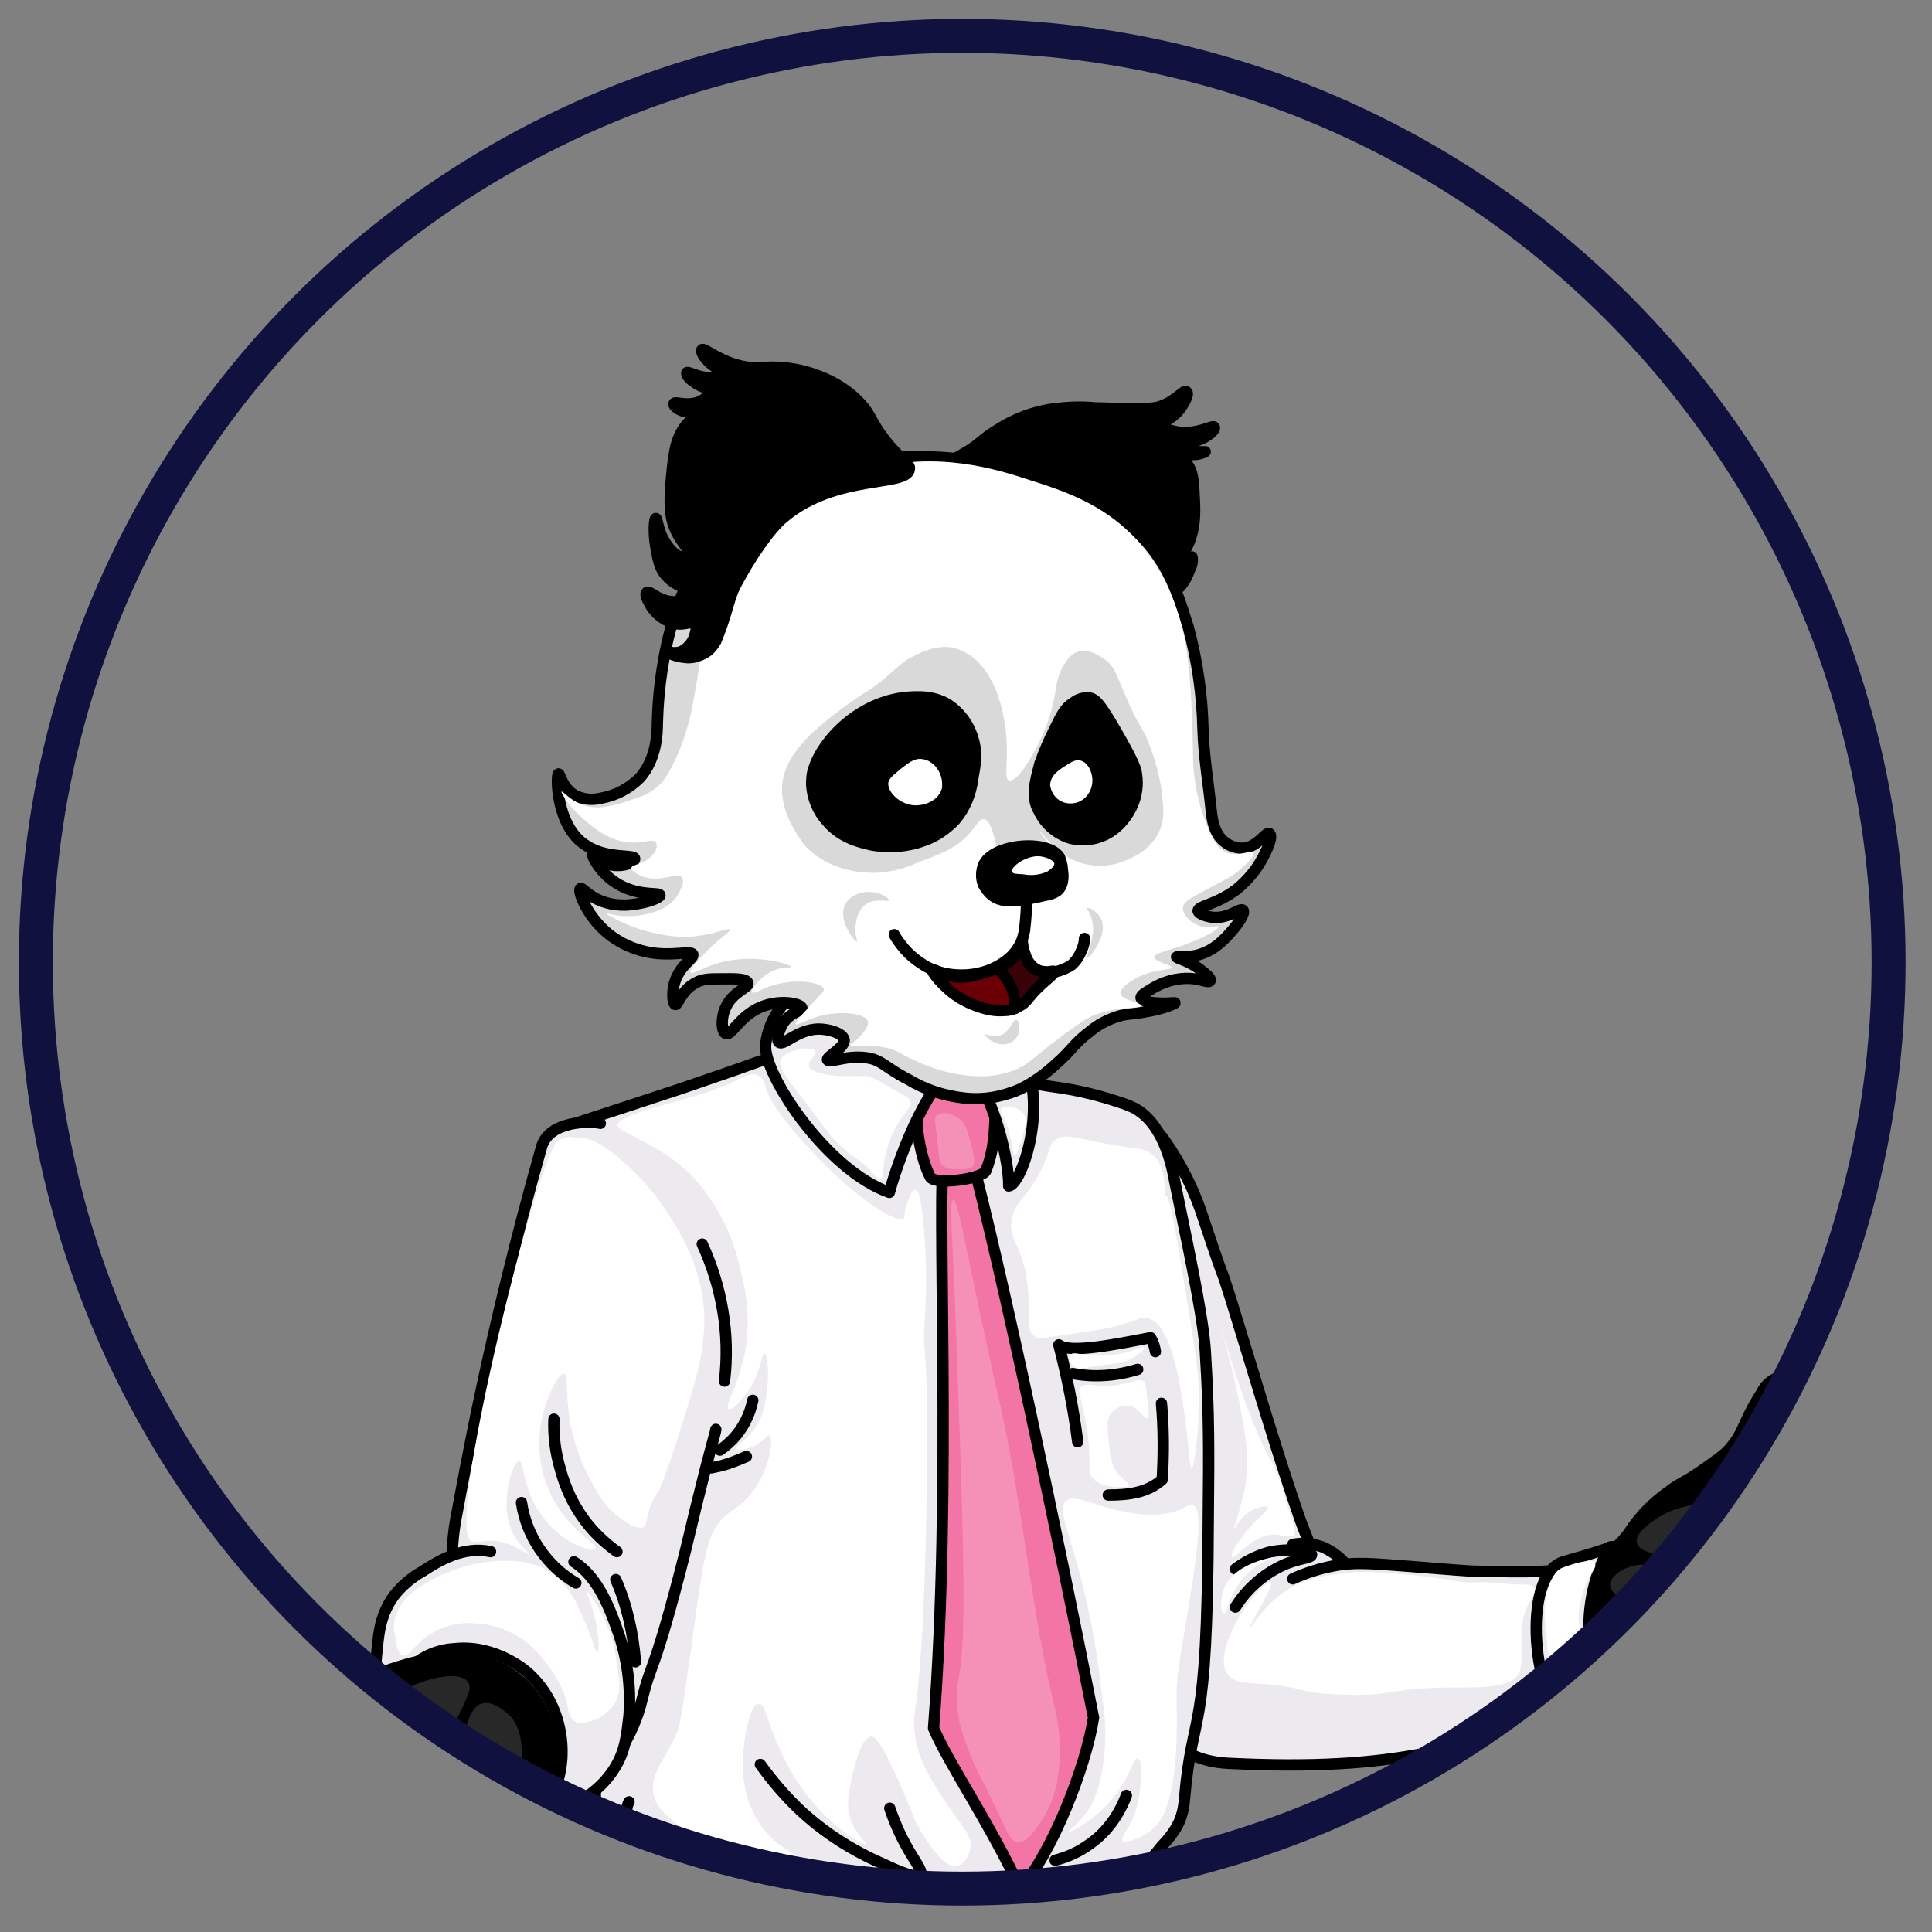 <?xml version="1.0" encoding="utf-8"?>
<!-- Generator: Adobe Illustrator 21.0.0, SVG Export Plug-In . SVG Version: 6.00 Build 0)  -->
<svg xmlns:xlink="http://www.w3.org/1999/xlink" version="1.1" id="Layer_1" xmlns="http://www.w3.org/2000/svg" x="0px" y="0px"
	 viewBox="0 0 512 512" style="enable-background:new 0 0 512 512;" xml:space="preserve">
<rect x="0" y="0" width="512" height="512" fill="#808080" stroke="none"/>
<style type="text/css">
	.st0{clip-path:url(#SVGID_2_);}
	.st1{stroke:#000000;stroke-width:3;stroke-miterlimit:10;}
	.st2{fill:#1F1923;stroke:#000000;stroke-width:3;stroke-linecap:round;stroke-linejoin:round;}
	.st3{fill:#3B2D42;stroke:#000000;stroke-width:3;stroke-linecap:round;stroke-linejoin:round;}
	.st4{fill:#282423;stroke:#000000;stroke-width:3;stroke-linecap:round;stroke-linejoin:round;}
	.st5{fill:#ACB5BF;stroke:#000000;stroke-width:3;stroke-miterlimit:10;}
	.st6{fill:#999999;stroke:#000000;stroke-width:3;stroke-linecap:round;stroke-linejoin:round;}
	.st7{fill:#EDEAEF;stroke:#000000;stroke-width:3;stroke-linecap:round;stroke-linejoin:round;}
	.st8{stroke:#000000;stroke-width:3;stroke-linecap:round;stroke-linejoin:round;}
	.st9{fill:#F275A5;stroke:#000000;stroke-width:3;stroke-linecap:round;stroke-linejoin:round;}
	.st10{fill:none;stroke:#000000;stroke-width:3;stroke-linecap:round;stroke-linejoin:round;}
	.st11{fill:#FFFFFF;stroke:#000000;stroke-width:3;stroke-linecap:round;stroke-linejoin:round;}
	.st12{fill:#D9D9D9;stroke:#000000;stroke-width:3;stroke-linecap:round;stroke-linejoin:round;}
	.st13{fill:#FFFFFF;}
	.st14{fill:#D9D9D9;}
	.st15{fill:#380208;}
	.st16{fill:#6A0006;}
	.st17{opacity:0.2;fill:#FFFFFF;enable-background:new    ;}
	.st18{opacity:5.000000e-02;fill:#FFFFFF;enable-background:new    ;}
	.st19{fill:#282828;}
	.st20{fill:none;stroke:#11113F;stroke-width:9;stroke-miterlimit:10;}
</style>
<g>
	<g>
		<defs>
			<circle id="SVGID_1_" cx="255.3" cy="256.8" r="242.2"/>
		</defs>
		<clipPath id="SVGID_2_">
			<use xlink:href="#SVGID_1_"  style="overflow:visible;"/>
		</clipPath>
		<g class="st0">
			<path class="st1" d="M243,792c-1.5,3.3,0.4,5-1.7,16.7c-0.7,4.4-1.5,7-2,13.1c-0.9,8.3-0.4,10.6,0.2,12c1.5,3.3,3.9,6.1,7,8
				c3,1.7,6.5,2.4,10,2.2c38.5-1.5,57.8-2.2,63.1-1.3c1.7,0.4,3.5,0.4,5.2,0c0.9-0.2,8.7-0.7,11.8-4.6c3-3.7,3.5-8.1,3.3-13.7
				c-0.2-4.3-1.3-8.3-3.7-11.7c-2.6-4.1-5.7-6.9-7.4-7.4c-0.9-0.4-5.2-1.7-11.5,0c-5.2,1.3-6.9,2.8-8.9,4.6
				c-2.4-3.3-12-8.7-16.3-15.9C284.1,779.6,248.5,778.9,243,792z"/>
			<path class="st1" d="M160.6,798.1c-0.6,0.7-3.7,6.5-10.2,18.3c-7.4,13.7-7.8,14.6-7.4,16.1c2.4,10.2,27.8,8,56.1,11.1
				c1.7,0.2,6.1,0.7,9.3-1.9c1.3-1.1,2.2-2.6,2.8-4.4c3.9-12-9.3-28.1-6.3-46.5c0.4-2,0.7-3.3,0-4.6
				C200.9,779.8,173.2,782.7,160.6,798.1z"/>
			<path class="st2" d="M300.9,502.4c1.1,0.9,2.2,5.2,3.3,9.1c0.6,1.7,0.9,3.5,1.1,5.2c4.4,137.4-5.4,280.5-5.4,280.5
				c-1.3,5.4-60.9,5.2-62.2,0.2c-4.6-134.6-35.5-177.4,16.8-250.1c6.5-9.1-3-33.5,4.8-41.3C270.7,494.1,298.5,500.8,300.9,502.4z"/>
			<path class="st3" d="M263.3,504.1"/>
			<path class="st2" d="M263.3,504.1c-41.5-7.4-85.3-27.4-95.9-9.6c-0.9,1.7-2,5.7-4.1,13.7c-2.6,9.8-4.4,20-5.7,30
				c-1.5,12.4-2.2,24.8-2.2,37.2c0,22.8-2.8,45.9-3.3,68.9c-1.1,54.1-1.1,72.4-1.9,84.1c-3.3,47.8-4.1,74.1-4.1,74.1
				c0,6.8,60.4,7,62,2.2c0,0,7.2-20,12-66.8c6.7-66.1,18.9-120.2,24.3-136.4c1.1-3.3,3-6.3,5.4-8.7c1.7-2,3.7-4.1,5.7-5.7
				c3.5-3,7.6-5.4,11.7-7.4"/>
			<path class="st4" d="M164.5,483c-0.9,2.8-0.4,10.6-0.4,15c3.7,6.7,13.5,11.1,24.3,15c4.6,1.7,9.3,3,13.9,4.1
				c24.1,5.2,45.9,3.5,58.7,2.4c9.4-0.9,18.9-2.6,28.1-4.8c9.3-2.2,12.2-3.3,14.8-5.9c0.2-7.6,0.9-19.4-1.3-25.2
				C289.8,451,173.4,454.9,164.5,483z"/>
			<path class="st5" d="M248.3,493l1.5,24.1c0.4,3,3,5,5.7,4.8h0.2l18.3-2.2c2.6-0.4,4.6-2.6,4.6-5.2l-0.9-24.6L248.3,493z"/>
			<path class="st6" d="M427.2,409.9c5,0.6,7.4,39.2,2.4,40.4c-2.6,0.6-7.2-8.1-8.7-15.9C418.5,422.1,424.2,409.5,427.2,409.9z"/>
			<path class="st7" d="M292.6,294.7c2.8-0.4,5.7,0,8.5,1.1c3.1,1.5,5.7,3.7,7.6,6.5c4.4,6.3,7.8,13.1,10.2,20.6
				c7.4,22.2,3.5,9.4,7.4,21.8c6.7,21.7,10.4,34.6,16.1,51.7c1.1,3.3,1.7,5,2.4,7c5.9,15.9,9.3,18.3,10.2,25.2
				c1.1,9.3-3.5,16.8-5.2,19.6c-1.3,2.2-9.6,15.4-23.7,16.5c-4.1,0.4-8.1-0.4-11.7-2.2c-1.7-0.9-8.1-5-11.1-19.1
				C299.4,426.5,295.2,370.3,292.6,294.7z"/>
			<path class="st8" d="M418.5,421.7c3.5-7,10.4-11.3,13.3-15.7c2.8-4.3,6.3-7.8,10.4-10.7c3.1-2.4,3.9-2.2,8.5-5.4
				c4.4-3.1,6.7-4.6,8.1-6.5c3.5-4.1,3-6.5,8.1-14.4c1.7-3.7,6.1-5.4,9.8-3.7c0.4,0.2,0.7,0.4,1.1,0.6c5.2,3,5.4,10.4,5.4,12.6
				c0.2,3.7-0.7,7.6-2.4,10.9c-2.2,4.6-4.3,5.6-7.6,9.8c-5.6,7.4-3.7,10.2-8,15.9c-4.3,5.7-9.8,7.6-18,10.7
				c-9.8,3.5-24.4,6.5-26.3,2.8C420.3,426.9,414.8,429.1,418.5,421.7z"/>
			<path class="st8" d="M451.3,406c1.1-3.1,7.4-3.9,13.9-4.6c5.7-0.6,11.7,0,17.2,1.9c4.1,1.3,10.2,3.3,15,8.7
				c2.2,2.2,3.7,5.2,4.4,8.1c0.4,1.7,0.9,4.4-0.6,6.5c-2,2.8-6.5,2.6-8.5,2.4C478.5,428.6,448.7,413.6,451.3,406z"/>
			<path class="st8" d="M448.5,413c0.7-1.9,4.1-2,10.7-2.4c9.6-0.6,16.7,1.9,25.4,5c5.7,2,9.3,3.9,12.6,6.9c4.1,3.7,4.8,6.7,5,8
				c0.2,0.9,0.6,3.9-1.1,5.9s-5.6,3-13.3,1.1C468.8,433,446.1,418.6,448.5,413z"/>
			<path class="st8" d="M421.6,442.1c3,2.4,5.2,0.4,18.9,0.6c7,0.2,10.4,0.2,13.9,0.6c2.8,0.2,5.6,0.4,8.5,0.2c2.6,0,3-0.2,3.3-0.2
				c3.5-1.7,4.8-10.7,1.7-16.5c-4.3-7.8-15.6-8.1-21.3-8.5c-2.6-0.2-22.8-0.9-27.4,10.2C417.4,432.8,418.1,439.3,421.6,442.1z"/>
			<path class="st8" d="M453.1,426.7c0.2-0.2,0.6-0.4,2.4-0.6c2.4-0.4,4.8-0.7,7.2-0.9c5.4-0.2,9.1,0.9,15.6,2.6
				c4.8,1.5,9.6,3.5,13.9,6.1c1.3,0.7,2.2,1.7,3,3c0.7,1.1,1.1,2.4,1.1,3.9c-0.2,2-0.9,3.9-2.4,5.4c-5.7,5.9-18.3-4.3-33.9-2.6
				c-1.7,0.2-3.3,0-4.6-0.9C450.7,439.5,449.8,428.9,453.1,426.7z"/>
			<path class="st7" d="M342.6,409.3c2.6-0.6,5.4-0.2,8,0.7c2.8,1.3,5.2,3.1,6.9,5.7c4.8,6.5,11.3,20.2,7.6,23.5"/>
			<path class="st7" d="M342.6,418.4c3.3-1.5,6.7-2.6,10.2-3.3c6.3-1.3,10.9-0.7,20.7,0c10.9,0.9,16.3,1.3,17.8,1.3
				c13.7,0.2,20.7,0.4,26.8-1.3c0.9-0.4,3.3-1.1,2.8-0.2c-7,11.7-4.1,26.3,4.6,36.3c-38.5,12-54.8,18.3-100,16.1
				c-3.9-0.2-7.8-1.1-11.1-3c-1.5-0.7-3-1.7-4.1-3"/>
			<path class="st7" d="M413.3,414.3c0.9-0.6,7-1.9,13.9-4.4c-5.4,5.4-11.5,31.1,2.4,40.4c0,0-8.5,4.1-13.3,5
				C407.2,455.2,402.6,419.7,413.3,414.3z"/>
			<path class="st7" d="M149.1,298.8c0,0,6.1-2,18-5.9c10.6-3.5,13.5-4.4,18.9-6.3c13-4.4,13.9-5,17.2-5.9
				c14.4-4.4,27.4-2.8,38.5-1.3c17.6,2.2,24.1,6.9,38,8.7c5.2,0.7,10.4,1.9,15.4,3.5c1.9,0.6,3.5,1.1,5.2,1.9
				c7.8,3.9,10.2,14.8,11.1,20c5.2,25.2,7.8,38,8.1,46.1c0.9,14.4,0.9,24.4,0.7,43c-0.2,60.5-4.1,48.7-6.3,74.2
				c-0.2,2.4-0.7,4.8-1.9,7c-1.1,2-2.6,3.9-4.1,5.4c-1.7,2.2-3.7,4.3-5.7,6.3c-2,1.5-4.4,2-11.7,2.2c-6.1,0.2-9.8-0.2-13.1-0.2
				c-6.1-0.2-11.3,0.4-21.7,1.7c-9.8,1.1-11.1,1.9-18,2.2c-1.3,0-4.3,0.2-12.2,0c-14.8-0.4-22.2-0.6-30-1.9
				c-4.4-0.7-8.5-1.9-16.7-4.1c-9.1-2.4-1.1-0.7-13.1-4.6c-2.2-0.6-4.3-1.7-5.7-3.3c-1.5-2-2.2-4.4-2.2-6.8
				c-0.6-40.2,5.7-65.5,5.7-65.5C177.1,361,132.6,310.3,149.1,298.8z"/>
			<path class="st1" d="M127.6,830.7c-0.2-5.9,3.3-11.5,8.7-13.9c2.8-1.3,5.7-2,8.7-2.2c19.6-0.9,29.3-1.5,41.5,3
				c6.7,2.4,17,6.5,22.2,16.1c0.9,1.9,3,5.7,1.3,8.5c-1.9,3.5-8,3.3-15.4,3.3c-21.7-0.2-32.6-0.4-40.7,0.2
				c-11.5,0.7-16.5,0.7-20.6-1.1C128.9,842.5,127.4,835.7,127.6,830.7z"/>
			<path class="st9" d="M257.2,305.6c8.1,30.5,23.7,104,32.6,149.6c-2,13-10.9,35.7-19.4,45.4c-8.1-17.4-18.9-33-23-42.6
				c5-64.8,0.7-140.3,2.8-154C252,303.6,256.3,302.1,257.2,305.6z"/>
			<path class="st9" d="M244.3,287.3c-2.8,6.1-0.9,18.5,2.2,24.6c1.1,2.2,13.9,0.6,14.8-1.7c3.3-8.5,1.7-14.8,3.3-23
				C266.3,278.1,248.2,278.8,244.3,287.3z"/>
			<path class="st7" d="M254.6,283.2c-7.2-0.2-16.1,22.4-18.9,32.8c-16.8-5.9-33.5-31.5-32.8-39.1c1.7-15.6,20.6-20.9,21.3-21.1
				c19.1-5.9,40.2,7.4,47.2,24.1c6.3,14.8-0.9,34.3-4.1,34.4C267.6,306.9,261.5,283.2,254.6,283.2z"/>
			<path class="st10" d="M307.8,371.9c0.6,6.7,0.6,13.5,0.2,20.2c-3.9,3.5-8.9,4.1-14.3,4.1"/>
			<path class="st10" d="M285.6,382.1c-1.1-8.7-2.8-17.2-5-25.7c2.8,2.4,15.4-0.2,24.3-1.9c0.7,1.1,1.1,2.4,1.3,3.7"/>
			<path class="st10" d="M284.3,364c5.7,1.1,11.7,0.6,17.2-1.1"/>
			<path class="st7" d="M189.7,378.8c-0.2,1.3-0.2,0.7-2.8,10.7c-4.4,17.4-4.4,18.5-7,28.3c-7,26.7-7.2,22.2-9.8,32.8
				c-1.1,4.6-3,8.9-5.4,12.8c-0.7,1.3-1.7,2.6-2.8,3.5c-7.8,4.8-34.8-15.6-40.2-36.7c-1.3-5.4-1.9-10.7-1.9-16.1
				c0-4.4,0.4-8.7,1.3-13.1c2-10.6,8.5-47.8,22.4-97c2-7.2,13.3-6.9,15.6-6.3"/>
			<path class="st7" d="M152.1,413.9c6.5,4.1,9.6,12.6,11.8,18.9c2.4,7,3.3,14.4,2.8,21.8c-0.6,5-0.9,9.6-4.1,14.4
				c-3.5,5.4-8.3,8-12.2,10.2c-3.3,1.9-6.5,3.5-10.9,4.1c-5.7,0.6-11.3-0.7-16.1-3.9"/>
			<path class="st7" d="M142.6,446.5c-1.3,2.8-4.1,8.7-10.4,12c-10.7,5.7-26.5,1.3-31.1-8c-2-4.1-1.7-8.5-1.1-13.9
				c0.4-4.1,0.9-8.9,4.4-13.7c2-2.6,4.6-4.8,7.6-6.5c4.6-3,10.9-6.7,18-5.2"/>
			<path class="st11" d="M106,446c0.4,0.4,2.6-2.6,6.5-4.1c4.8-1.9,9.6-0.6,12,0c3.5,0.7,6.9,2.6,9.6,5c4.8,4.4,5.9,10.2,7.4,17.8
				c0.9,5.2,1.5,7.8,0.6,10.4c-2.8,8-14.1,9.6-13.7,10.7c0.4,0.9,7.8,0.7,13.3-4.1c2.6-2.2,4.6-5.2,5.7-8.5
				c3.3-8.9,1.5-21.8-7.4-29.8c-0.6-0.6-8.7-7.6-19.4-6.5c-4.1,0.2-8,1.7-11.1,4.4C107.3,443,105.8,445.6,106,446z"/>
			<path class="st8" d="M123.6,447.1c-0.2-3.5-6.1-6.3-10.4-6.9c-0.9-0.2-2.6-0.2-10.4,2.4c-6.3,2-7.6,2.8-13,4.6
				c-5,1.7-7.6,2.4-10.2,2.4c-3.9,0.2-5-0.9-9.8-0.6c-3,0.2-5.2,0.4-7.6,1.7c-0.7,0.4-5.7,3.1-5.9,7.6c-0.4,5.9,7.8,10,9.1,10.7
				c6.7,3.3,13.3,2,16.1,1.3c4.1-0.9,7.8-2.6,11.1-5C112.6,453,123.7,451.9,123.6,447.1z"/>
			<path class="st8" d="M117.4,448.9c2.4-1.3,5-2.2,7.6-2.4c0.7,0,5.6-0.6,9.1,1.3c5.4,3,5.9,11.5,6.3,18.3
				c0.6,13.3-2.6,26.5-9.3,38.1c-3.3,5.7-5.9,8.3-10.9,13.3c-2.4,2.6-5.4,4.4-8.7,5.4c-1.7,0.7-3.7,0.7-5.4,0
				c-2.4-1.3-3-4.4-3.3-5.7c-1.7-8.5,4.4-22,7-32.6C114.7,466.2,110,453.4,117.4,448.9z"/>
			<path class="st8" d="M88.8,462.3c-0.6,2.6,0.9,4.3,0,9.1c-0.6,2.2-1.3,4.3-2.2,6.3c-4.1,9.4-4.3,9.3-5.4,12.6
				c-1.3,3.9-2.2,8-2.4,12c-0.4,5,0,7.2,1.1,9.1c0.7,1.7,2.2,3,3.9,3.9c3.3,1.5,7-0.6,8.7-1.3c10-5.2,18-20.7,23-31.7
				c8.1-18,7.2-22,5.7-24.6c-3-5-9.8-5.7-11.7-5.9C100,450.4,89.9,456,88.8,462.3z"/>
			<path class="st8" d="M104.3,471.9c-4.1,1.7-6.1,5.9-9.8,14.4c-2.4,5.6-4.3,11.5-5.4,17.4c-0.9,4.6-0.9,9.3,0,13.9
				c0.2,1.9,1.1,3.5,2.4,4.6c1.7,1.1,3.7,1.3,5.7,0.7c7-1.3,12.2-10.7,13.7-13.3c4.4-8.3,13.1-29.6,5-36.7
				C112.6,470.6,107.8,470.6,104.3,471.9z"/>
			<path class="st8" d="M106,451.3c-0.4,2.6,0,5.2,1.1,7.6c1.1,3.1,6.9,19.3,21.1,21.8c1.7,0.4,9.8,1.7,14.8-3.3
				c3.7-3.9,3.5-9.4,3.3-13.3c-0.2-2.4-0.7-11.5-8.1-18.3c-3.9-3.3-8.5-5.6-13.7-6.3c-2.8-0.7-5.6-0.7-8.1,0
				C110.8,441.3,106.9,445.8,106,451.3z"/>
			<path class="st8" d="M246.9,124.6c0-1.1,2.4-0.9,8-4.1c5-2.8,5-3.9,9.3-6.5c4.6-3,9.8-5,15.4-5.7c3.5-0.4,7-0.6,10.7-0.2
				c3.1,0,4.4,0.2,8.5,0.2c4.6,0,7,0,8.7-0.6c4.3-1.5,6.1-4.4,6.9-3.9s-0.4,2.8-1.7,4.6c-2.2,2.8-4.8,3.3-4.6,4.4s3.3,1.5,4.1,1.7
				c5.4,0.7,9.3-2,9.6-1.3c0.4,0.7-1.7,2.6-4.4,3.5c-1.5,0.6-2.8,0.6-3,1.1s0.9,1.3,1.1,1.3c1.1,0.6,2.6,0.7,3.9,0.6
				c-1.3,0.7-2.8,0.9-4.4,0.7c-1.5,0-2.2-0.6-2.4-0.2c-0.2,0.4,1.1,1.7,1.7,2.4c1.9,2.2,2,5,2.2,9.6c0.2,3.7,0.4,9.1-2.8,14.3
				c-1.3,2.2-3.1,4.1-2.8,4.6s1.7-0.2,2.8-0.7c1.5-1.1,1.9-2.8,2.2-2.8c0.2,1.1,0,2.2-0.6,3.3c-0.6,1.7-1.3,3.1-2.4,4.4
				c-2,2.2-5.4,4.4-8,4.4c-5.2-0.2-7.2-8.7-11.5-14.8C280,126.1,246.7,128.6,246.9,124.6z"/>
			<path class="st12" d="M148,205.1c0.4-0.2,0.9,3.7,4.4,5.7c2.2,1.1,4.6,1.3,7,0.7c3.9-0.7,7.4-2.6,10.2-5.4
				c4.4-5,4.6-11.8,4.6-14.4c0.2-6.3,1.1-32.8,16.1-50c7-8,14.8-11.5,20.7-14.3c15.2-6.9,28.9-6.5,36.3-6.3
				c10.7,0.4,21.5,2.8,31.5,6.9c9.6,3.9,19.4,8,27,18c5.2,6.9,7,13.7,9.1,20.2c2.4,8.9,3.7,18,3.9,27c0.2,7.4,1.5,14.6,2.2,21.8
				c0.2,1.7,0.6,5.9,3.5,8.1c1.3,1.1,3.1,1.7,5,1.7c3.9-0.4,5.9-4.4,6.9-3.9c0.9,0.6-0.2,3.5-1.7,6.3c-1.7,3.3-4.1,6.1-7,8.5
				c-5.4,4.1-10.2,4.3-10.2,5.7c0.2,0.9,2.4,1.5,3.9,1.7c4.3,0.4,7.2-2.6,8-1.9c0.7,0.7-1.3,3.7-3.3,5.9c-1.5,1.7-5,5.7-10.4,6.3
				c-2,0.2-3.7,0-3.9,0.2c0,0.4,3.1,0.9,6.5,3.5c0.4,0.4,2.8,2,2.4,2.8c-0.4,0.7-2.2-0.4-5.2-0.6c-3.7-0.2-7.4,0.9-10.7,3
				c-1.1,0.7-2.6,1.5-2.4,2.2c0.2,0.9,3.1,1.3,4.4,1.3c2.8,0.2,4.6-0.2,4.6,0s-3.5,1.7-8.1,2.4c-3.9,0.7-4.4,0.4-6.9,1.1
				c-2.8,0.9-5.4,2.2-7.6,4.1c-4.4,3.3-4.6,4.8-9.1,8.7c-2.8,2.6-5.9,4.8-9.3,6.5c-4.6,2-9.6,3-14.8,2.4c-5.4-0.6-10.4-2.2-15-5
				c-6.1-3.1-6.9-5.2-11.1-5.7c-5.2-0.7-9.6,1.5-10.2,0.6c-0.4-0.9,4.8-3.3,4.4-5.4c-0.4-1.7-3.9-2.8-6.9-2.8
				c-5.7,0.2-9.1,4.6-10.4,3.5c-0.7-0.7,0-3.1,1.1-5c2-3,5-3.3,5-4.1c-0.2-1.1-5.7-2.4-10.9-0.2c-5.7,2.4-7.8,7.8-9.3,7
				c-1.1-0.6-1.3-4.1,0-6.9c1.9-4.3,6.3-5.2,5.9-6.5c-0.4-1.3-4.1-1.1-6.9-1.1c-3.3,0-5.2,0-7,1.1c-3.9,2-4.6,6.1-5.4,5.7
				c-0.7-0.4-1.1-4.3,0.6-7.6c1.7-3.5,4.4-4.6,4.1-5.7c-0.4-0.9-4.3,0.2-9.3-0.2c-4.3-0.4-8.5-1.9-12-4.4
				c-6.5-4.6-9.3-12.2-8.5-12.8c0.4-0.4,1.5,1.3,4.4,2.8c3.1,1.5,6.7,1.9,10.2,1.3c3.1-0.4,6.7-1.7,6.5-2.4s-4.8,0.2-9.8-2.2
				c-5.6-2.6-8.3-8.1-8-8.5c0.4-0.4,2,2.2,5.4,2.8c2.8,0.4,5.7-0.7,5.7-1.7c0-1.3-7.2,0.2-12.8-3.5
				C147.3,219.2,147.3,205.3,148,205.1z"/>
			<path class="st13" d="M207.2,136.1c-4.4,3.1-8.3,5.7-12,10.7c-5,6.5-6.5,13-8.1,19.6c-1.9,7.6-1.3,9.6-4.1,23.1
				c-0.9,3.9-2.2,7.8-3.9,11.5c-2.2,4.8-3.7,6.5-4.4,7c-2.6,2.6-5.4,3.3-8.7,4.4c-4.1,1.3-8.1,2.4-12.2,0.7c-3-1.3-4.6-3.5-5-3.3
				c-0.2,0.2,1.9,3.7,5,6.5c2.6,2.4,7.8,7.2,14.3,7c2.8,0,5-1.1,5.7,0s-0.2,2.6-1.1,3.5c-2,2.4-5.4,2.2-5.4,3.3c0,0.7,1.7,1.7,3,2.2
				c5.2,1.7,9.1-1.3,10.4,0.2c1.1,1.3-1.1,4.6-1.3,5c-2,3-5.4,4.1-7.6,4.6c-2,0.6-4.3,0.7-6.3,0.7c-3-0.2-4.8-0.9-4.8-0.7
				s5.6,3.7,12.8,5.2c3.9,0.9,7.8,1.3,11.7,0.7c4.6-0.6,8-2.2,8.1-1.7c0.4,0.6-1.7,1.7-4.6,4.4c-2,1.9-6.3,6.3-5.7,7
				c0.4,0.6,3.1-1.1,6.5-2.2c10.2-3.3,20.2,0.2,20.2,0.7c0,0.4-2.4-0.2-5.4,1.3c-3.1,1.7-5.4,4.8-5,5.4c0.6,0.7,2.4-0.9,5.9-1.9
				c5.9-1.7,12.6-0.7,13.1,1.1c0.2,0.6-0.4,0.9-3.3,4.1c-4.3,4.6-4.3,5-4.1,5.2c0.4,0.6,3.1-1.5,7.4-2.4c5.2-1.1,11.1-0.4,11.7,1.7
				c0.4,1.3-1.7,3.5-2.2,4.1c-1.5,1.5-2.6,1.9-2.4,2.2c0.2,0.7,4.4-0.4,9.1,0.6c3.3,0.6,3.9,1.7,8.1,3.5c5,2.4,10.6,3.9,16.1,4.1
				c3.5,0.2,7-0.4,10.4-1.7c3.9-1.7,4.4-3.1,12-8.7c4.6-3.3,6.9-5.2,9.3-5.9c6.1-2.4,11.8-1.5,12-2.4c0-0.9-5.2-1.3-5.4-3.3
				c-0.2-2,5.2-4.6,5.4-4.6c4.3-1.9,8.1-1.5,8.1-2.2c0-0.7-4.6-1.5-4.6-2.8c0-0.9,3-1.5,7.4-3c5.4-1.9,9.8-4.3,9.6-5
				c-0.2-0.6-3,0.9-5.9-0.6c-1.9-0.9-3.7-2.8-3.5-4.6c0.2-1.1,0.9-1.7,4.1-3.5c5.6-3.1,7.4-3.7,10.4-5.9c1.9-1.5,4.6-4.1,4.1-5
				s-3.7,1.1-6.9,0c-2-0.7-3.7-2.8-5.7-8.1c-1.9-5-3-10.2-3.3-15.6c-0.2-12-0.6-23-1.9-30.9c-0.7-4.4-3-16.3-11.7-26.8
				c-8.9-10.6-20-14.3-29.8-17.4c-8.5-2.8-24.3-7.8-42.6-2.8C221.9,127.4,214.3,131.1,207.2,136.1z"/>
			<path class="st8" d="M189.7,169.9c3-7.2,3.3-11.1,5.2-14.8c3.9-7.4,9.1-15,12.8-18c13.9-11.7,32.8-8,33.3-12.8
				c0.2-1.3-1.3-1.7-5-5.9c-5.4-6.3-4.6-7.8-8-11.5c-5.9-6.5-15.6-9.6-23.1-9.6c-2.6,0-3.9,0.4-6.9,0c-7.2-1.1-11.5-5.4-12-4.6
				c-0.4,0.6,1.1,3,3.3,4.4c1.5,0.9,3,1.1,3,1.7s-2,1.1-2.2,1.1c-4.3,0.9-7.8-1.7-8.1-1.1c-0.2,0.4,0.7,1.7,1.9,2.4
				c2.4,1.9,4.4,1.5,4.6,2.4s-1.5,2-3,2.8c-3.5,1.5-6.7-0.2-6.9,0.6c-0.2,0.7,1.7,2,3.5,2.2c1.1,0,1.7-0.4,1.9,0
				c0.4,0.6-1.5,2.8-2.2,3.5c-3,3.7-3.3,8.3-3.9,14.4c-0.4,5.7-0.7,9.6,1.3,13.7c1.7,3.5,4.6,6.1,3.9,7c-0.4,0.6-1.7,0.2-2.2,0
				c-3.1-0.9-4.8-4.3-5.4-5.4c-1.3-2.8-1.3-5-1.7-5s-0.7,3.7,0,7.6c0.6,3.1,0.9,5.6,2.8,7.6c3,3.5,7.4,3.3,7.4,4.6
				c0,1.1-3.3,2.6-6.3,2.2c-3.5-0.4-5.6-3-6.3-2.4s0.6,2.6,1.3,3.9c1.5,2.2,3.9,3.9,6.5,4.4c2.6,0.4,4.1-0.9,5,0
				c0.7,0.9,0,2.8-0.2,3.5c-0.6,1.7-1.9,3.1-3.5,3.9c-1.7,0.6-3.1,0-3.3,0.2c0,0.2,1.9,1.1,4.1,1.3c2.2,0.4,4.4-0.4,6.3-1.7
				C188.4,171.8,189.1,170.9,189.7,169.9z"/>
			<path class="st14" d="M207.6,205.9c0.7-2.6,1.9-5,3.5-7c0.9-1.3,3.1-4.4,11.7-10.9c6.7-5,6.9-4.3,11.5-8.1
				c3.7-3.1,4.6-4.4,7.6-5.9c2.6-1.3,6.1-3.1,10.4-2.4c3.3,0.7,6.1,2.6,8.1,5.2c0.7,0.9,4.1,4.8,5.7,13.9c1.7,9.8-0.4,15.6,1.3,16.1
				c1.9,0.7,6.1-5.9,8.1-10.4c1.9-3.7,3.1-7.4,3.9-11.5c0.6-3,0.6-5.2,2.2-8.1c0.9-1.5,2-3.5,4.1-4.1c3-0.9,5.9,1.3,6.9,1.9
				c3.1,2.2,3.3,4.6,6.5,11.7c3.1,7,4.1,6.9,5.9,12.2c1.3,3.5,2.2,7,2.8,10.7c0.6,5,0.9,8-0.6,11.1c-2.4,5.4-8,7.4-9.6,8
				c-3.7,1.5-8,1.5-11.7,0.2c-6.3-2.2-9.8-8.1-10.2-8c-0.4,0.2,4.1,4.3,3,6.9c-1.3,3.5-11.5,4.3-13.9,0.6c-0.6-0.7-0.2-0.9-0.7-3.5
				c-0.6-2.6-1.5-7-3.3-7.4c-1.1-0.2-2,1.5-3.5,3.3c-3.5,4.3-8,5.9-13.9,8.1c-3.5,1.7-7.4,2.6-11.1,2.8c-1.9,0-12.2,0.4-19.4-7.6
				C212.4,222.5,205.6,214.7,207.6,205.9z"/>
			<path class="st8" d="M215.8,203.3c-0.6,1.5-0.7,3.1-0.7,4.6c0.2,3.7,1.7,7.2,4.1,9.8c4.1,4.8,9.6,5.7,12.2,6.3
				c4.4,0.7,8.9,0.4,13.1-1.1c3.3-1.1,6.3-3.1,8.7-5.7c2.6-3.1,4.1-6.9,4.6-10.9c0.6-3.3,1.3-6.7,0-10.7c-1.1-3.7-3.5-7-6.9-9.1
				c-3.9-2.2-7.8-1.9-10.7-1.7C227.8,186,218.3,195.9,215.8,203.3z"/>
			<path class="st8" d="M275.6,202.3c1.1-3.1,2.4-6.1,3.9-9.1c1.9-3.9,2.8-5.7,5-7c1.1-0.9,2.4-1.3,3.9-1.3c1.9,0.2,3.1,1.5,7.6,9.3
				c4.6,8,5,9.6,5.2,11.1c0.4,2.8,0,5.6-1.1,8.1c-0.4,0.9-3.1,7-9.6,8.7c-2.4,0.6-4.8,0.6-7,0c-3.5-1.1-6.5-3.7-8.1-7
				C273.1,211.2,274.3,207.3,275.6,202.3z"/>
			<path class="st13" d="M235.4,207.5c0.2-1.3,1.3-2,3.5-3.9c2.2-1.7,3.7-2.8,5.7-2.4c1.3,0.2,2.4,0.9,3.3,1.9
				c1.5,1.7,2,3.9,1.7,5.9c-0.9,3-4.1,4.3-6.3,4.4C239.3,213.8,235.2,210.3,235.4,207.5z"/>
			<path class="st13" d="M278.3,208.1c0-2.6,2.4-4.1,4.1-5.2c1.7-1.1,2.8-1.7,4.1-1.3c2,0.6,3,3.3,3,5.2c0,2.2-1.1,4.3-3,5.4
				c-1.9,1.1-4.3,0.9-5.9-0.2C279.3,211,278.5,209.7,278.3,208.1z"/>
			<path class="st14" d="M227.1,249.5c0.2-0.2-0.9-2.2-0.2-5.2c0.2-1.7,0.9-3.1,2.2-4.4c2.6-2.2,6.5-0.7,6.5-1.3
				c0.2-0.6-3-2.6-6.3-2.2c-0.6,0-3.7,0.6-5.2,3C221.7,243.6,226.5,249.7,227.1,249.5z"/>
			<path class="st14" d="M261.1,274.2c0.2-0.4,1.9,0.9,3.9,0.2c2.8-0.9,3.3-4.4,4.4-4.1c0.7,0.2,0.9,1.9,0.6,3.3s-1.5,2.6-3,3
				C263.7,277.5,260.9,274.5,261.1,274.2z"/>
			<path class="st8" d="M260.6,229.4c-0.6,1.7-0.6,3.3,0,5c0.6,1.1,1.3,2,2.2,2.8c3.3,2.6,7.8,1.5,15.4-0.2c0.7-0.2,1.7-0.6,2.2-1.1
				c1.7-1.7,1.3-4.4,1.1-5.7c0-1.1-0.4-2-0.7-3C277.8,222.3,262.8,223.6,260.6,229.4z"/>
			<path class="st13" d="M268.2,231c0.2,0.6,1.1,0.6,3,0.7c2,0.4,4.3,0.2,6.3-0.7c0.6-0.4,2-1.3,1.9-2.2c-0.2-0.9-2.6-1.9-4.4-1.9
				C271.3,227,267.8,229.9,268.2,231z"/>
			<path class="st15" d="M279.1,257.5c0.4,0.6-2,1.9-5,5c-2.2,2.4-2.4,3.1-4.1,4.1c-0.4,0.2-0.7,0.4-1.1,0.6c0-0.9,0-1.9-0.2-2.6
				c-0.4-1.7-0.9-3.3-1.9-5c-0.7-1.1-1.7-2-2.6-3c1.5-0.4,2.8-1.3,3.7-2.2c1.3-1.3,1.9-2.6,2.8-2.4c1.1,0.2,0.6,2.8,2.4,4.4
				c1.1,0.7,2.2,1.3,3.5,1.3C278.1,257.7,278.9,257.1,279.1,257.5z"/>
			<path class="st16" d="M268.7,264.4c0.2,0.9,0.2,1.9,0.2,2.6c-1.1,0.4-2.2,0.6-3.1,0.6c-2.6,0.2-5-0.4-7.4-1.3c-3-1.1-5.6-2.8-8-5
				c-1.7-1.5-3.9-3.9-3.5-4.4c0.4-0.4,1.7,0.7,4.1,1.3c3.5,0.9,6.7,0,9.8-0.7c1.3-0.4,2.4-0.7,3.3-1.1c0.9,0.9,1.9,1.9,2.6,3
				C267.8,260.8,268.5,262.5,268.7,264.4z"/>
			<path class="st10" d="M264.3,256.6c-0.9,0.4-2,0.7-3.3,1.1c-3.1,0.9-6.3,1.9-9.8,0.7c-2.4-0.6-3.9-1.7-4.1-1.3
				c-0.2,0.4,1.9,3,3.5,4.4c2.2,2.2,5,3.9,8,5c2.4,0.9,4.8,1.5,7.4,1.3c1.1,0,2.2-0.2,3.1-0.6c0.4-0.2,0.7-0.4,1.1-0.6
				c1.7-0.9,1.9-1.7,4.1-4.1c3-3,5.2-4.4,5-5c-0.2-0.4-0.9,0.2-2.4,0c-1.3,0-2.6-0.6-3.5-1.3c-1.9-1.7-1.5-4.1-2.4-4.4
				c-0.7-0.2-1.5,1.1-2.8,2.4C266.9,255.3,265.6,256,264.3,256.6z"/>
			<path class="st10" d="M264.3,256.6c0.9,0.9,1.9,1.9,2.6,3c0.9,1.5,1.7,3.1,1.9,5c0.2,0.9,0.2,1.9,0.2,2.6"/>
			<path class="st10" d="M237,247.7c0.7,1.3,1.7,2.6,2.8,3.9c1.5,1.7,3.3,3.1,5.4,4.4c3,1.7,6.3,2.4,9.6,2.4c4.4,0,8.7-1.3,12.2-4.1
				c1.7-1.3,3-3.1,3.9-5.2c0.2-0.7,0.4-1.7,0.6-2.4c0.4-3.3,0.6-6.7,0.6-10.2"/>
			<path class="st10" d="M270.9,249c0,0.9,0.4,4.3,1.7,5.9c0.9,1.5,2.6,2.6,4.4,2.8c2.4,0.2,4.8-0.6,6.9-1.9
				c1.3-1.1,2.2-2.6,2.8-4.1c0.4-0.9,0.7-2,0.7-3"/>
			<path class="st14" d="M288.1,240.7c-0.2,0.2,0.9,1.1,1.3,3.3c0.4,1.5,0.4,3.1,0,4.6c-0.6,3.3-1.7,5-1.3,5.2
				c0.4,0.2,2.2-1.9,3.3-4.6c0.9-1.7,1.1-3.5,0.6-5.2C291.1,241.6,288.5,240.3,288.1,240.7z"/>
			<path class="st10" d="M180.2,513.5c-3.3,8.9-5.9,17.8-8,27c-2,10.2-1.5,15.2-3.5,30.4c-1.5,10.6-3,17.8-3.9,21.8
				c-2.6,12.8-5.9,36.7-10.2,85.9"/>
			<path class="st10" d="M250.9,595.4c1.7-0.9,4.3-1.9,7-3c10.4-3.9,20.2-5.4,20.6-4.6c0.2,0.7-7,2.6-18.3,8.5
				c-0.7,0.4-14.1,7.4-13.3,9.1c0.4,0.9,6.3-0.6,12.8-2.2c7-1.9,10.7-3.1,10.9-2.8c0.2,0.6-2.8,2.2-9.3,5.9c-4.4,2.6-8,4.8-10.4,6.3
				"/>
			<path class="st10" d="M246.3,622.8c0,9.3,0.2,21.3,0.6,35.5c0.2,4.3,0.6,21.3,2.2,46.5c0.9,14.6,2.4,33.7,5.4,71.3
				c0.6,6.5,1.1,14.1,1.7,20.2"/>
			<path class="st10" d="M176.3,533c3,0.9,6.1,1.3,9.3,1.3c4.8,0,9.6-1.1,13.9-3.3c4.3-2.2,7.8-5.6,10.4-9.6"/>
			<path class="st10" d="M171.9,569.8c3.1,0.6,6.3,0.9,9.6,1.1c6.1,0.4,12.8,0.7,18.5-1.1c10.7-3.3,16.3-13.9,19.6-20.2
				c3.9-7.6,6.1-16.1,6.3-24.6"/>
			<path class="st10" d="M288,518.2c2.8,8.7,4.4,17.8,5.2,27c0.2,3,0.4,8.7,4.4,12.8c1.5,1.7,3.3,2.8,5.4,3.5"/>
			<path class="st10" d="M265.4,524.1c0.6,7.8,0.7,14.4,0.7,19.6c0.4,12.4,0,17-0.6,21.3c-0.4,3.5-1.1,7.2-1.9,10.7"/>
			<path class="st4" d="M255,503.7l0.6,10.7c0,0.9,0.9,1.7,1.9,1.7c0,0,0,0,0.2,0l14.8-1.9c0.9-0.2,1.5-0.9,1.5-1.7v-10.7
				c0-0.9-0.7-1.9-1.7-1.9H272l-15.6,1.9C255.7,501.9,255,502.8,255,503.7z"/>
			<path class="st10" d="M190.8,384.3c1.3-0.9,2.4-1.9,3.5-3c2.6-2.8,4.4-6.3,5.2-10.2"/>
			<path class="st10" d="M188.5,389c0.9-0.2,1.9-0.4,2.8-0.6c2.2-0.6,4.4-1.5,6.5-2.4"/>
			<path class="st10" d="M163.5,411.2c-3.3-2.4-6.3-5.2-8.7-8.5c-3-4.1-5-8.5-6.3-13.3c-1.3-4.4-1.9-8.9-1.7-13.3"/>
			<path class="st10" d="M138.2,398.2c1.3,8.9,6.7,16.8,14.4,21.3"/>
			<path class="st10" d="M163.2,418.6c3,6.9,4.6,14.3,5.2,21.8"/>
			<path class="st10" d="M327.4,415.8c2.6-2,5.6-3.5,8.7-4.4c5.6-1.3,11.5-0.4,11.5,0.6s-3.5,0.9-7.6,2.8
				c-5.2,2.4-9.6,6.3-12.6,11.1"/>
			<path class="st10" d="M201.5,467.6c3.1,4.3,6.5,8.3,10.4,12c6.5,6.1,14.1,10.9,22.2,14.4c3.1,1.5,8.9,4.1,9.8,2.8
				c0.6-0.7-0.7-2.6-2.2-5c-2.4-3.9-4.4-8.1-5.9-12.6"/>
			<path class="st10" d="M279.6,493c3.5-0.9,6.7-2.4,9.6-4.6c4.3-3.1,7.4-7.6,9.3-12.6"/>
			<path class="st10" d="M174.1,489.9c-5-0.6-8.5-5.2-8-10.2c0-0.7,0.2-1.5,0.6-2.2"/>
			<path class="st10" d="M186.1,329.7c5.2,11.3,7.4,23.9,5.9,36.3"/>
			<path class="st13" d="M147.1,303.2c1.7-2.6,5.4-1.7,5.4-1.7c3-0.2,6.5,0.9,12.6,6.3c4.6,4.1,8.7,8.7,12,13.9s7.6,12.2,9.1,22.2
				c0.6,4.1,0.6,8.1,0,12.2c-0.6,5.9-2.6,12.6-6.9,25.9c-3.1,9.6-4.1,11.7-4.6,12.8c-1.3,2.2-2.4,3.7-3,6.5
				c-0.4,1.7-0.4,2.8-1.1,3.3c-1.5,0.9-4.4-0.9-5.4-1.7c-3.9-2.6-6.5-6.1-8.7-10.7c-3-5.4-4.8-11.1-5.7-17.2
				c-0.9-6.7-0.2-10.7-1.3-10.9c-1.3-0.4-4.1,5-5.4,9.8c-2,7.2-1.5,15,1.7,21.8c4.4,9.6,12.8,13.5,12,14.8c-0.6,0.9-5.9-0.9-9.8-4.1
				c-3.3-2.8-6.1-6.5-7.6-10.7c-2-5.2-1.7-8.3-2.8-8.5c-1.3,0-3.1,5.2-3.3,10.2c-0.4,3.7,0.6,7.2,2.4,10.4c1.7,2.4,3.7,3.9,3.5,4.1
				s-2.8-1.9-6.3-3c-4.6-1.5-7.6,0.4-9.1-0.6C118.2,404.5,140.6,314,147.1,303.2z"/>
			<path class="st13" d="M106,425.8c1.9-3.3,4.4-4.8,8-6.9c3.7-2,7.6-3.5,11.7-4.4c4.1-0.9,8.3-1.1,12.6-0.6c1.5,0.2,3,0.6,4.4,1.1
				c2,0.9,3.9,2,5.4,3.5c2.2,2.2,4.1,4.8,5.2,7.6c3.5,7,4.4,11.8,5,11.7c0.6-0.2,0.4-4.6-0.7-9.3c-1.1-4.6-2.4-7-2.2-7
				s3.5,4.3,5.7,9.8c1.1,2.8,1.9,5.6,2.2,8.5c0.9,5.6,1.3,8.3,0,10.9c-1.7,3.1-4.6,5.2-8.1,5.7c-0.7,0.2-1.7,0.2-2.4,0
				c-1.9-0.7-2.4-3.7-2.4-4.4c-1.1-5.9-6.5-13.3-10.9-16.8c-3.9-3-8.7-4.8-13.7-5c-4.1-0.4-8.1,0.7-11.7,2.8
				c-4.3,2.6-5.6,6.3-7.4,5.7c-1.5-0.6-1.9-3.7-1.9-5.2C103.9,431,104.5,428.2,106,425.8z"/>
			<path class="st13" d="M164.1,297.3c-3.3,2.6,10.6,4.4,20.7,15.9c5.2,6.1,9.1,13.5,10.9,21.3c1.3,4.6,3.7,13.5,1.7,24.1
				c-1.7,8.3-5.4,14.1-4.4,14.8c0.9,0.6,3.7-2.4,5.7-5.4c3.1-5,3.1-9.3,3.9-9.3c0.7,0,1.3,4.6,0.7,9.3c-0.4,3.1-0.7,7.2-3.5,10.9
				c-2.4,3.1-5,4.3-4.6,5s3.1,0.2,5.4-1.1c2.2-1.3,2.8-2.6,3.3-2.4c1.1,0.6,0.4,9.1-5,15.6c-2.4,3-4.3,3.7-6.3,5.4
				c-5.7,4.8-6.1,11.5-9.8,38c-2.4,17.2-2.8,18.3-3.5,20c-3.1,7-7.6,11.3-5.9,16.7c0.7,3,3,4.8,5,6.5c3.7,3.3,7.4,4.3,12.6,5.7
				c13.3,3.7,20,5.4,20.6,4.4c0.4-1.1-5.4-2.6-9.8-8.7c-6.1-8.3-5-18.5-4.6-21.8c0.4-3.5,1.7-10.6,3.9-10.7c1.7,0,2.2,4.8,5.9,12.8
				c3.3,7.4,8.3,14.1,14.4,19.4c3.7,3.1,7.6,5.4,8,5s-2.4-2.4-3.9-6.3c-1.3-3.5-0.7-6.7,0-10.2c0.6-2.6,2.4-11.8,5.4-12
				c0.6,0,2,0.2,6.5,10.2c4.1,8.7,4.4,11.8,8.1,17.2c2,3,5.2,7.4,8.1,6.9c1.9-0.4,3.1-2.4,3.5-4.4c0.7-3.5-1.9-5.7-6.3-12.2
				c-3.9-5.9-7-10.7-8.1-16.8c-0.6-3-0.6-6.1,0-9.1c3-22.4,3-67.9,3-75.2c0-20.4-1.3-17.8-0.6-27.6c0.6-9.3,0.4-18.5-0.7-27.6
				c-0.2-2.2-0.7-6.1-1.9-6.3c-1.1,0-2.4,4.4-2.4,4.6c-0.6,1.9-0.2,2.6-0.6,3c-1.3,1.3-8.1-2.8-15-8.7c-7.4-6.5-20-19.6-21.7-26.3
				c-0.2-1.1-0.7-2-1.7-2.8c-1.9-1.1-4.8,0.6-5.7,1.1C185.6,291.2,168.4,293.8,164.1,297.3z"/>
			<path class="st13" d="M206.9,280.8c-0.7,1.9,0.9,3.9,4.1,8.1c9.1,11.7,8.1,11.1,9.8,12.8c6.1,6.3,7.6,5.4,10.4,9.1
				c0.4,0.4,1.5,1.9,2.2,1.7c0.7-0.2,0.7-1.9,0.7-2.8c0.4-4.3,1.7-8.3,3.9-12c1.9-3.3,3.9-4.4,3.3-5.9c-0.2-0.7-0.7-0.9-3-2.2
				c-5.9-3.3-6.5-4.1-8.7-4.4c-0.9-0.2-0.4,0-3.9,0c-1.9,0-3.7,0-5.4-0.2c-2.2-0.4-5.6-0.9-5.9-2.4c-0.4-1.7,2-2.8,1.7-3.9
				c-0.6-1.1-3-0.9-4.4-0.6C210.8,278.2,207.8,279,206.9,280.8z"/>
			<path class="st13" d="M265.4,293.8c-0.6,0.7,0.4,1.7,1.3,4.1c1.9,4.8,1.5,8.1,2.2,8.1s1.1-1.9,1.7-3.5c1.1-3.7,1.7-5.7,0.6-7.4
				C269.6,293.1,266.1,292.7,265.4,293.8z"/>
			<path class="st13" d="M268.2,322.7c-1.3,5.9,2.8,6.7,4.1,17.8c0.9,7.8-0.7,11.8,1.9,13.7c0.7,0.6,1.5,0.6,9.1-0.6
				c6.7-0.9,10-1.5,12.6-2.2c6.5-1.7,6.3-2.6,8-2.2c6.5,1.5,8.7,16.5,10.2,27c1.1,8,1.1,12.8,1.7,12.8c0.7,0,2-9.6,1.9-19.6
				c0-5.7-1.3-13.9-3.9-29.4c-5-31.7-4.8-20.2-5-23.7c-0.2-2.8-0.2-7.6-3.5-10.4c-1.7-1.3-3.1-1.5-6.5-1.9
				c-13.5-1.9-16.3-4.1-19.1-1.9c-1.7,1.1-1.1,2-3.3,7C272,318,269.3,317.9,268.2,322.7z"/>
			<path class="st13" d="M282.6,397.7c-2.4,1.9,0.4,7.4,3.9,20.7c3.1,12.2,4.3,20.2,5.7,32.2c0.9,5.4,0.9,10.9,0.2,16.5
				c-1.1,8-3.3,11.7-4.4,13.1c-2.4,3.5-5.2,5.2-5,5.4c0.2,0.2,6.3-2.6,11.1-8.1c5.2-5.9,6.1-11.7,7.4-11.5s0.9,5.7,0.6,8.5
				c-0.4,3.3-1.3,6.5-2.8,9.3c-1.3,2.2-2.2,3.3-1.9,3.9c0.6,0.9,4.4-0.2,7.4-2.4c3.9-3.1,5-7.8,5.9-12.6c0.7-4.1,1.1-8.3,1.1-12.6
				c0.2-4.1,0-6.9,0-8.5c-0.2-7.2,0.9-11.8,2.4-21.1c2.8-16.8,5-30.5,1.9-31.7c-1.1-0.4-1.7,0.9-5.2,1.9c-2.8,0.7-5.6,0.9-8.5,0.6
				C291.3,400.2,285.4,395.6,282.6,397.7z"/>
			<path class="st13" d="M286.3,367.7c-0.7,0.9,0,1.7,0.7,5.9c1.1,4.3,1.7,8.5,1.7,12.8c0,2.2-0.2,3.9,0.7,5.2
				c1.1,1.1,2.6,1.9,4.1,2.2c1.3,0.2,2.8,0.4,4.1,0.2c1.1,0,1.3,0,1.5-0.2c0.4-0.6-1.7-1.7-3-3.5c-1.7-2.2-2-4.8-2.4-9.8
				c-0.4-3.5,0-4.4,0.2-5c0.9-1.9,2.8-3,5-3c2.8,0.2,4.3,3.7,5.2,3.3c0.4-0.2,0.4-0.9,0-4.4c-0.4-4.4-0.6-5-1.1-5.4
				c-1.1-0.7-2.6,0.2-5.2,0.7C291.5,368.4,288,365.8,286.3,367.7z"/>
			<path class="st13" d="M283.7,359c0.6-0.7,1.9-0.2,3.9,0c2.4,0.2,5,0.2,7.4,0c4.8-0.4,8-2.4,8.1-1.9c0.4,0.6-1.3,1.7-2.4,2.4
				c-3.5,2.4-5.2,1.5-13.1,3c-0.9,0.2-1.9,0.2-2.8-0.2C283.7,361.6,283,359.7,283.7,359z"/>
			<path class="st13" d="M414.2,415.4c-2.4,0.9-3,3.5-3.5,4.6c-0.9,2.2-1.3,4.6-1.3,7c-0.2,3,0.2,1.5,0.6,8.7c0,1.1,0.2,2.8,1.1,3.3
				c0.4,0.2,0.9,0.2,1.9,0c1.7-0.4,3.3-0.9,5-1.9c0.6-0.2,0.9-0.6,1.3-1.1c0.9-1.5,0-3.1-0.6-5c-0.7-2.6-0.2-4.8,0.6-8.1
				c1.3-5.6,4.3-7.4,3.3-8.7C421.4,413,417.2,414.3,414.2,415.4z"/>
			<path class="st13" d="M336.8,419.3c-0.6-0.4-4.8,3.3-8,8.5c-0.7,1.1-7,11.5-3.3,16.1c1.5,1.9,4.3,2,6.9,2.2c15,0.9,10,2.6,23.5,3
				c14.3,0.4,11.3-1.7,28.7-1.9c7.8,0,16.1,0.2,18-3.9c0.4-1.1,0.6-2.2,0.6-3.3c0.6-5.4-0.2-6.5,0.2-9.6c0.7-5.7,4.3-8.1,3-9.8
				c-0.6-0.7-1.9-0.7-3.5-0.7c-3.7,0-7.4-0.7-11.1-0.6c-6.7,0.4-6.3-1.1-21.3-2.2c-6.7-0.6-10.2-0.7-14.3-0.2
				c-4.4,0.6-9.8,1.1-15,4.4c-6.5,4.1-9.4,10.2-9.8,9.8C330.9,430.8,337.8,420.1,336.8,419.3z"/>
			<path class="st13" d="M337.9,412.8c-2.6,0.7-5,2-7,3.9c-5.2,4.8-5.7,11.3-6.5,11.1s-1.3-3.9,0.2-7.4
				C327.8,413.9,337.9,412.5,337.9,412.8z"/>
			<path class="st13" d="M342.9,406.7c-0.7,0.9-2.8,0.2-4.4,0c-6.3-0.6-11.1,6.7-12,5.9c-0.6-0.6,1.3-3.5,3-5.7c3.7-5,7-6.7,6.5-7.4
				s-4.1,0-6.5,2.4c-1.7,1.7-2.2,3.3-2.4,3.3s1.7-5.6,2.8-10.7c0.9-5.2,0.7-10.6-0.2-15.9c-2.8-17.2-8.1-33-8-33
				c0.2,0,8.1,29.8,15.4,42c2.8,5,3.5,10.9,5.7,16.1C342.8,404.5,343.5,406,342.9,406.7z"/>
			<path class="st17" d="M248.2,295.6c-0.7,0.7-0.4,1.5,0.2,6.9c0.6,4.4,0.4,5.4,1.3,6.3c1.5,1.3,3.5,1.1,5,1.1c1.3,0,2.4-0.2,3-0.7
				c0.6-0.7,0.7-1.5-0.2-5.4c-1.1-4.1-1.5-5.7-2.8-6.9C252.8,295.1,249.5,294.3,248.2,295.6z"/>
			<path class="st17" d="M252.6,318c-1.1,0.2-0.2,9.1,0.6,30.5c1.9,52,3.1,83.9,1.1,94.8c-0.9,4.4-0.9,8.9,0,13.3
				c0.6,2,1.1,4.1,1.9,5.9c2.6,7.2,3.7,8,8.5,18.3c2.4,5.2,3.1,7.2,5,7.4s3.7-2,5.2-4.1c2.8-3.7,4.6-8,5.4-12.6
				c0.9-6.1,0.7-12.2-0.6-18.3c-6.5-26.3-8.5-53.3-14.4-79.8C256.7,335.8,254.1,317.9,252.6,318z"/>
			<path class="st18" d="M179.1,536.5c1.1-0.6,1.7,0.2,5.2,0.6c4.1,0.6,8.1,0,12-1.1c2.6-0.7,11.5-3.3,15.6-10.4
				c0.9-1.5,1.7-3.3,2.4-3.3c0.7,0.2,1.3,3.1,1.1,5.7c-0.4,3.1-1.7,5-1.3,5.2c0.6,0.4,6.5-9.4,8.1-8.7c1.5,0.7-0.7,9.3-1.1,10.4
				c-1.9,7.2-4.1,15-11.1,22.4c-4.4,4.4-9.6,8-15.6,10.2c-8.7,3.1-18.9,3.7-20,1.1c-0.4-0.7,0.4-1.3,1.3-4.4
				c0.6-1.9,0.9-3.7,1.1-5.7C178,549.1,175.4,538.5,179.1,536.5z"/>
			<path class="st18" d="M181,529.1c-0.7-1.5,1.3-2.6,2.4-8.1c0.6-2.8,0.2-3.9,1.1-4.4c1.7-1.1,4.1,1.9,9.3,3.5
				c5.6,1.7,9.1,0.4,9.6,1.7c0.6,1.5-4.1,4.4-7.6,5.9C190,530.2,182.2,531.5,181,529.1z"/>
			<path class="st18" d="M171.7,574.6c2.2-1.3,4.6,0.6,9.3,1.3c5,0.9,8.9-0.2,14.8-1.7c6.1-1.3,12-4.1,16.8-8
				c5.2-4.3,7.6-8.7,10.9-15c4.4-8.3,7.4-13.9,7.4-21.1c0-1.5-0.2-4.3,0.7-4.6s3,2.4,4.1,5c2.6,5.9,0.9,11.3,1.7,11.5
				c0.7,0.2,2.2-3.7,3.3-7.6c1.7-6.1,0.7-7.8,2.4-9.3c2.2-1.9,5.7-1.5,9.6-1.1c1.3,0,2.4,0.2,3.5,0.7c3.1,2,2.2,8.3,1.9,11.5
				c-2.2,19.8,2.6,21.8-1.7,35.5c-1.5,4.3-3.3,8.3-5.4,12.2c-8.9,18.3-13.3,21.7-17.8,32.6c-1.5,3.9-2.2,6.5-5.4,25.7
				c-5,29.3-6.5,40.7-6.5,40.7c-8.5,60.2-9.6,67.9-11.1,76.6c-4.6,26.3-7.2,32-6.9,36.7c0.2,1.5,0,2.8-0.7,4.1c-1.9,3-6.5,3-8.5,3
				c-23.5,0.4-33.5,3.5-36.7-2.4c-0.6-1.1-0.9-2.4-0.7-3.5c-0.4-19.1-0.7-28.5,0.6-34.1c5.7-27,13.1-160,12-179.6
				C169.1,582.2,168.7,576.5,171.7,574.6z"/>
			<path class="st18" d="M167.3,511.7c2-0.9,4.4-0.7,6.3,0.7c2.2,2.4-0.4,7.6-2.4,14.3c-0.7,2.6,0.2,0-4.1,22.4
				c-3.3,17.2-4.8,25.7-5.4,25.7c-0.9,0,0.7-11.3,1.1-34.1C163,523.5,162.3,513.9,167.3,511.7z"/>
			<path class="st18" d="M271.9,527.2c-1.3,0.4,0.6,8,0.7,23c0.2,11.1-0.7,6.7-0.7,18.5c0,5.2,0.2,8.7-2.2,12
				c-2.8,3.9-7,4.4-6.9,5.4c0.4,1.1,7.4,0.9,14.3-0.7c3.9-1.1,6.3-2.2,6.9-1.3s-1.7,4.3-4.1,6.5c-6.7,6.1-15.2,5.6-15,6.5
				c0,0.9,5.9,2.2,11.5,0.2c3-1.1,4.8-2.6,5.2-2.2c0.4,0.4-2.8,4.6-6.3,8c-9.4,8.9-20.2,11.8-20,12.8c0.4,0.9,11.3-3.1,13.3,0
				c0.9,1.3-0.2,3.5-1.1,5.2c-2.6,5.2-6.3,5.6-7.6,9.1c-1.5,3.9,1.7,8.1,2.4,9.6c4.3,6.7,5.2,20.4,7.4,47.6
				c3.5,46.1-3,79.4-0.2,90.7c0.6,2.4,2.8,8.5,0.2,14.3c-0.6,1.3-1.1,1.9-0.7,2.8c1.5,4.3,22.2,0.7,22.2,0.7l0,0c0,0,3-1.5,3.5-1.9
				c3.5-2,2.2-10.2,2.4-19.4c0-5,0.4-4.1,0.7-11.5c1.3-26.1,3.9-174.2,5-185.1c0.4-3.3,0-6.7,0.6-9.8c0.4-1.1,0.4-2.4,0-3.5
				c-1.1-2.6-4.4-2.8-6.9-3.9s-5-3.5-8.1-15.6c-3.5-13-3.9-23.1-4.4-23.1c-0.6,0,1.1,23-1.9,23.5
				C279.1,545.8,273.9,526.7,271.9,527.2z"/>
			<path class="st18" d="M294.3,521.1c-1.5,1.3-0.6,3.9,1.9,12.6c4.3,15,5,19.8,5.9,19.6c0.7,0,0.6-2.8,1.3-10.2
				c1.3-12.4,3-15.2,0.7-18.3C301.8,521.3,296.3,519.5,294.3,521.1z"/>
			<path class="st19" d="M165.8,826.8c-1.3-2.4,0.2-5.7,1.1-7.6c1.7-3.5,4.6-6.1,8.1-7.6c5.6-2.2,10.6-0.2,12.8,0.7
				c2.8,1.1,6.1,2.6,7.4,5.9c0.9,2.6,0.6,5.4-0.7,7.6c-2.4,3.5-7.4,3.5-15.9,3.5C171.3,829.4,167.3,829.4,165.8,826.8z"/>
			<path class="st19" d="M147.6,826.2c-1.7-3.3,1.7-7.4,2.4-8.5c3.3-4.3,8.1-5.2,12-5.7c3.5-0.6,3.9,0,4.1,0.2
				c0.7,1.3-2,3.1-3.3,7.6c-1.1,4.1,0.4,5.4-1.1,7.4c-1.9,2.6-6.3,2.8-9.1,2.2C151.5,829.2,148.7,828.5,147.6,826.2z"/>
			<path class="st19" d="M130.8,828.8c-1.1-1.9,1.1-5.2,1.7-5.9c1.9-2.4,4.6-4.3,7.6-5c2.8-0.9,6.7-1.3,7-0.2
				c0.4,0.7-1.3,1.5-2.2,4.1c-0.7,2.4,0,3.3-0.6,4.6C142.8,830.5,132.6,832,130.8,828.8z"/>
			<path class="st19" d="M282.6,807c-0.4,3.3,7.6,8.3,13.7,7.4c1.3-0.2,1.7-0.6,5.2-1.3c4.6-1.1,6.3-0.9,6.5-1.9
				c0.6-1.5-3-4.1-4.6-5.2c-2-1.7-4.4-3-7-3.5C290.4,801.3,282.8,803.8,282.6,807z"/>
			<path class="st19" d="M314.3,813.3c0.2,0.4,2.6-1.3,7-1.7c2.2-0.2,4.4,0,6.5,0.6c7.4,1.9,10.7,7.8,11.7,7c0.9-0.6-0.6-4.6-3-7.6
				c-2.2-2.6-5.2-4.3-8.5-5C320.2,805.7,313.9,812.7,314.3,813.3z"/>
			<path class="st19" d="M96,462.5c0.2-0.9,3.1-0.2,5-2.2s0.6-3.7,1.3-6.5c1.7-5.7,9.3-8,10.9-8.5c2.8-0.9,9.3-2.2,10.9,0.6
				c0.9,1.5,0,3.3-1.7,6.9c-1.9,3.9-3.3,7.2-7,10.2c-3,2.4-6.9,3.9-10.7,3.9C100,466.3,95.8,463.6,96,462.5z"/>
			<path class="st19" d="M122.3,467.6c0-2.6,0.2-5.4,0.7-8c0.9-3.3,1.9-7.2,4.6-8.1c3.3-1.1,7,2.8,7.4,3c3.5,3.7,3.3,8.9,3.3,12.6
				c-0.2,5.4,0,9.6-3.3,12.6c-3.1,3-9.4,4.1-12,1.7C121.9,480.2,121.9,476,122.3,467.6z"/>
			<path class="st19" d="M92.5,513.5c-0.4-0.7-0.7-1.7,0.6-6.9c0.6-3.1,1.5-6.1,2.8-9.1c0.9-2.8,2.4-5.2,4.4-7.4
				c1.3-1.3,4.6-5,7-4.1c2.8,0.9,2.8,7.2,2.8,8.7c0,5.7-2.4,9.8-5.9,15.9c-2.8,4.6-4.1,5.6-5.4,5.7
				C96.2,516.9,93.8,515.6,92.5,513.5z"/>
			<path class="st19" d="M110.6,514.1c-1.3-0.9-0.9-3.7-0.7-5.7c0.2-2,0.7-3.9,1.7-5.7c3.1-8.3,3.9-9.1,4.6-9.8
				c0.4-0.4,3.7-3.1,5.9-2.2c2.8,1.1,3.3,7.6,1.9,12C121.5,510.4,113,515.6,110.6,514.1z"/>
			<path class="st19" d="M82.1,503.7c-0.6-2.4,0-5,2.2-10.2c2.4-5.4,3.5-8.1,5.9-10.2c2.2-1.9,6.5-4.3,8.1-3
				c2.2,1.7-0.9,9.1-2.2,11.7c-0.6,1.3-3.5,9.6-9.1,13.7c-0.9,0.9-2,1.3-3.3,1.1C82.6,506.5,82.3,504.5,82.1,503.7z"/>
			<path class="st19" d="M61.4,462.6c-0.7-1.7-0.9-3.5-0.2-5.2c1.3-2.6,4.6-3.1,6.9-3.5c3.3-0.6,5.9,0,10.4,1.1
				c5.2,1.3,7.8,1.9,8.1,3.5c0.7,2.6-3.3,5.9-5.4,7.4c-3.3,2-7.2,2.6-10.9,1.9C68.2,467.6,63.2,466.7,61.4,462.6z"/>
			<path class="st19" d="M466.1,391.2c-0.9-1.1-0.6-3.1,0-7c0.6-3.5,1.5-7,3-10.4c1.7-3.5,2.6-5.6,4.6-5.9c3-0.7,5.9,2.8,6.3,3.3
				c3.9,4.8,1.9,11.5,1.7,12.2c-0.7,2.4-2,4.6-4.1,6.3C474,392.5,468.1,393.6,466.1,391.2z"/>
			<path class="st19" d="M433.8,408.9c-0.6-2.2,2.8-4.8,4.4-5.9c4.1-3,9.1-4.4,14.3-4.4c3.1,0.2,4.1,0.9,7.4,0.6
				c2.6-0.2,4.1-0.9,5.2,0c1.3,1.1,0.7,4.1,0.6,4.6c-0.9,4.3-4.8,7.6-8.7,9.1c-3.3,1.3-6.3,0.9-12,0S434.4,411.4,433.8,408.9z"/>
			<path class="st19" d="M430,416c1.9-0.9,3.9-1.5,5.9-1.3c3.5,0,7,0.2,10.4,0.6c6.1,0.6,8,0.9,10.2,1.7c1.7,0.4,3.3,1.1,4.6,2.2
				c2.4,2,5,6.1,3.9,8.1c-1.9,3.3-12,1.3-24.6-1.1c-3.3,0-6.9-0.7-9.8-2.2c-1.5-0.7-3.7-2-3.9-3.9C426.6,418,429.4,416.4,430,416z"
				/>
			<path class="st19" d="M473.5,403.9c0.4-0.9,5.7-0.2,6.9,0c3.1,0.6,5.9,1.5,8.7,3c5.4,2.8,7.6,5.4,8.1,6.3c0.4,0.6,1.9,2.4,1.3,3
				s-3.7-1.1-5.4-2.2C481.2,407.3,473.1,405.2,473.5,403.9z"/>
			<path class="st19" d="M472.5,410.6c0.6-0.9,3.7,0.2,9.6,2.2c10.6,3.7,12.8,5.9,13.9,7c2.4,2.6,4.1,6.3,3.3,7
				c-0.7,0.7-2.6-1.1-7-3.3c-7.8-3.9-10.4-3-15-6.9C474.8,414.9,472,411.7,472.5,410.6z"/>
			<path class="st19" d="M472.4,422.3c0.6-1.1,7,1.7,9.1,2.4c3.7,1.5,6.3,2.6,8.7,5.2c2.6,2.6,5,6.7,4.1,7.6
				c-1.1,1.1-6.7-2.8-10.7-5.4C482.7,431.7,471.4,423.8,472.4,422.3z"/>
		</g>
	</g>
</g>
<circle class="st20" cx="255" cy="255" r="245.5"/>
</svg>
